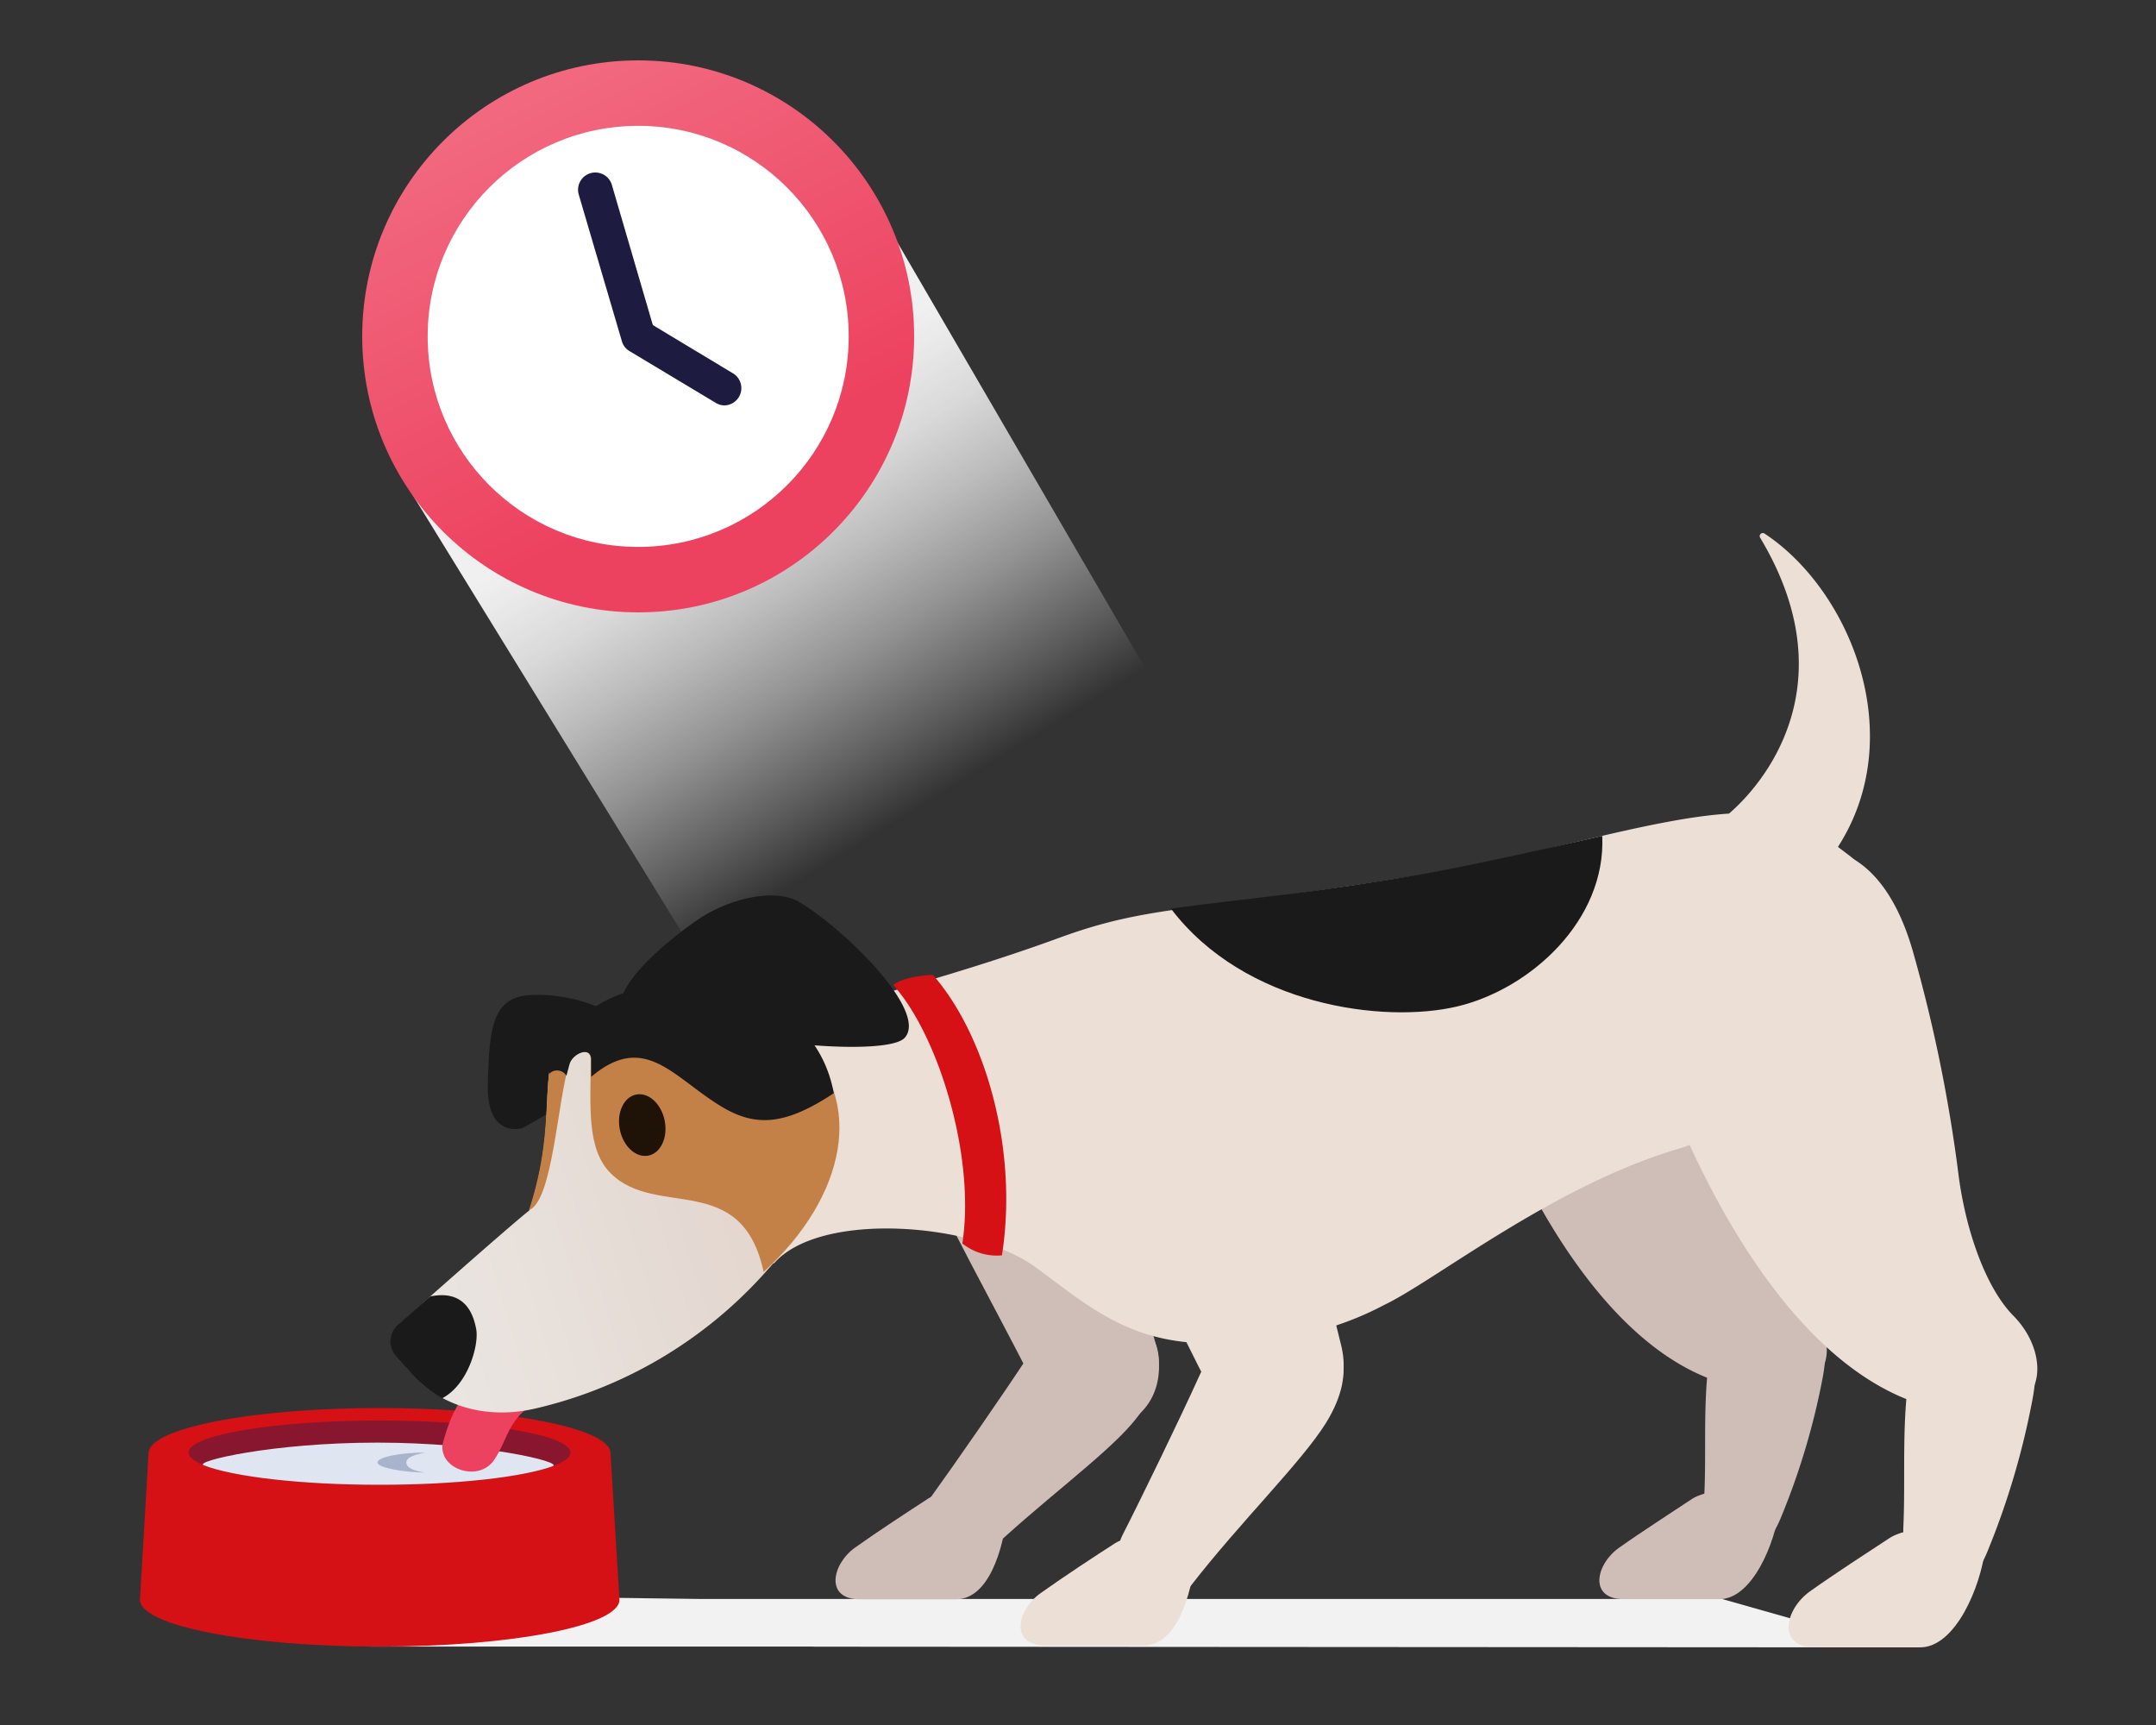 <svg xmlns="http://www.w3.org/2000/svg" viewBox="0 0 250 200"><rect x="0" y="0" width="250" height="200" fill="#333333" stroke="none"/><path d="M104 28l39 67-56 26-40-65 57-28z" fill="url(#paint0_linear)"/><path d="M74 71c17.673 0 32-14.327 32-32 0-17.673-14.327-32-32-32-17.673 0-32 14.327-32 32 0 17.673 14.327 32 32 32z" fill="url(#paint1_linear)"/><path d="M74 63.41c13.481 0 24.41-10.929 24.41-24.41S87.481 14.59 74 14.59 49.59 25.52 49.59 39 60.519 63.41 74 63.41z" fill="#fff"/><path d="M84 47a1.94 1.94 0 01-1-.29l-10-6a1.94 1.94 0 01-.89-1.15l-5-17a2 2 0 013.84-1.12l4.75 16.25 9.3 5.6A2 2 0 0184 47z" fill="#1D1B40"/><path d="M219.48 191l-19.8-5.61H81.45l-59.12-.76 20.62 6.28h51.38l.02.01 125.13.08z" fill="#F2F2F2"/><path d="M70.79 168.48c0-2.89-12-5.23-26.78-5.23-14.78 0-26.78 2.34-26.78 5.23l-1 17c0 3 12.45 5.43 27.8 5.43 15.35 0 27.8-2.43 27.8-5.43l-1.04-17z" fill="#D51116"/><path d="M44.01 172.14c12.228 0 22.14-1.666 22.14-3.72 0-2.055-9.912-3.72-22.14-3.72s-22.14 1.665-22.14 3.72c0 2.054 9.912 3.72 22.14 3.72z" fill="#87162E"/><path d="M64.08 170c-3.52 1.27-11.19 2.15-20.07 2.15-9.17 0-17-.94-20.4-2.27-1.12-.45 7.94-2.62 20.16-2.62 12.22 0 21.64 2.25 20.31 2.74z" fill="#DFE6F2"/><path d="M47.11 169.57c0 .64 1 1 2.22 1.16-2.22 0-5.56-.52-5.56-1.16 0-.64 2.67-1.16 5.56-1.16-1.15.22-2.22.52-2.22 1.16z" fill="#A9B3CC"/><path d="M203.51 136.13a160.205 160.205 0 00-4.89-24c-7.3-25.26-33.51-1.3-24.21 19.44 3.28 7.34 14.75 31.38 32.92 29.52 5.61-.57 5.61-6.48 2-10.18-2.9-2.91-5.04-8.91-5.82-14.78z" fill="#CFBDB8"/><path d="M211.32 159.89c2.76-14-12.49-9.55-13.33-.66-.45 4.82-.15 9.4-.36 13.93-.29 6.64 5.76 10.81 9 2.49a82.699 82.699 0 004.69-15.76z" fill="#CFBDB8"/><path d="M206.3 175c.41-3.49-8-2.62-10.12-1.2-2.12 1.42-5.8 3.77-8.47 5.67-2.67 1.9-3.53 5.94.58 5.94h11.11c3.79-.02 6.45-6.54 6.9-10.41zM134 155.78c-2.94-10.41-2.94-14.13-4.72-22.67-6.42-30.79-29.43-14.77-22 2.58 2.63 6.14 7.57 14.94 11.86 23.31 5.97 11.61 17.52 6.21 14.86-3.22z" fill="#CFBDB8"/><path d="M131.31 165c9.29-10.91-4.71-19.06-12.13-7.7-2.66 4.07-8.57 12.59-11.24 16.28-2.67 3.69-.5 13.26 6 7S127.91 169 131.31 165z" fill="#CFBDB8"/><path d="M116.76 175.67c.41-3.5-6.94-3.35-9.12-1.93-2.18 1.42-5.81 3.78-8.49 5.69-2.68 1.91-3.55 6 .57 6h11.15c3.81-.04 5.44-5.85 5.89-9.76z" fill="#CFBDB8"/><path d="M122.86 108.72c10.74-3.93 15.5-2.94 42.5-7.39 12.91-2.13 26-6.43 35.13-7 5.07-4.4 13.27-15.9 3.6-32a.362.362 0 01.068-.43.363.363 0 01.432-.05c10 6.59 16.82 23.46 8.53 36.34 2.15 1.66 2.44 1.59 5.46 5.86 4.49 6.36 1.79 20-7.77 23.37l-15.89 5.69c-14.58 4.19-28.53 15.39-34.4 18.18a36.161 36.161 0 01-6.42 2.65 45.378 45.378 0 01-16.54 1.67c-7.67-.77-12.1-4.74-17.45-8.66-7-5.17-25-6.64-30.37-.46-7.45-9.64-9.6-16.18-10.37-23 11.5-6.08 25.36-8.14 43.49-14.77z" fill="#EBDFD6"/><path d="M103.57 114.2c1-.81 3.46-1.16 4.61-1.16 6 6.82 9.94 20.13 8 32.51a6.39 6.39 0 01-4.59-1.38c1.56-10.17-2.85-24.27-8.02-29.97z" fill="#D51116"/><path d="M227.13 136.43a175.06 175.06 0 00-5.35-26.23c-8-27.6-36.61-1.41-26.45 21.25 3.59 8 16.11 34.28 36 32.25 6.12-.62 6.13-7.08 2.16-11.12-3.17-3.19-5.49-9.7-6.36-16.15z" fill="#EBDFD6"/><path d="M235.65 162.39c3-15.31-13.64-10.44-14.55-.73-.5 5.28-.17 10.27-.39 15.22-.33 7.27 6.28 11.81 9.86 2.72a90.033 90.033 0 005.08-17.21z" fill="#EBDFD6"/><path d="M230.18 179.63c.44-3.81-8.69-2.87-11.07-1.31-2.38 1.56-6.32 4.11-9.24 6.19S206 191 210.5 191h12.14c4.14 0 7.04-7.12 7.54-11.37zM155.49 155.88c-2.72-10.71-2.54-14.49-4.07-23.26-5.52-31.59-31.65-16.37-24.31 1.62 2.59 6.36 7.59 15.53 11.89 24.23 6 12.08 19 7.12 16.49-2.59z" fill="#EBDFD6"/><path d="M153.74 165c7.87-12.64-9-18.18-14.69-5.44-2.06 4.57-6.75 14.24-8.89 18.42-2.14 4.18 2.13 13.36 7.88 5.93s12.83-14.32 15.7-18.91z" fill="#EBDFD6"/><path d="M138.57 180.93c.42-3.57-7.06-3.42-9.28-2-2.22 1.42-5.91 3.85-8.64 5.79-2.73 1.94-3.6 6.06.59 6.06h11.34c3.87.03 5.53-5.88 5.99-9.85z" fill="#EBDFD6"/><path d="M135.77 105.34c10.25-1.36 16.3-1.74 29.95-4.14 4.77-.84 15.45-3.21 20.07-4.29.45 9.8-8.34 17.77-16.82 19.78-8.48 2.01-24.64-.06-33.2-11.35z" fill="#1A1A1A"/><path d="M57.05 159.2c-3.36 1.47-4.79 4.84-5.65 7.92-.86 3.08 4 4.87 5.87 2.19s1.53-5.72 6.91-7.59-3.76-3.99-7.13-2.52z" fill="#ED425F"/><path d="M74 120.36c-2-3.29-7.73-5.26-12.54-5-4.36.28-4.72 3.8-4.9 10.27-.18 6.47 4 5.17 4 5.17s14.9-8.1 13.44-10.44z" fill="#1A1A1A"/><path d="M95 122.53c-5.57-7.47-17.93-10.61-26.25-5.46-8.32 5.15-3.07 10.15-7.36 23.26-2.79 2.21-15.24 13.3-15.24 13.3a2.629 2.629 0 00-.16 3.68l1.8 2c3.59 4 9 5.22 14.27 4a51.292 51.292 0 0026.31-15.38c4.63-5.14 13.05-14.32 6.63-25.4z" fill="url(#paint2_linear)"/><path d="M88.55 147.47c9.71-8.82 11.7-20.12 4.31-26.54-5.47-7.18-15.93-9-24.16-3.89-8.23 5.11-3.07 10.15-7.36 23.27 2.76-1.08 3.28-12.56 4.66-17 .37-1.17 2.48-2.11 2.5-.47 0 5.26-.55 10.36 2.33 13.21 5.29 5.26 15.17-.38 17.72 11.42z" fill="#C48147"/><path d="M68.68 116.93c-2.64 1.77-5 3.86-5 7.58a1.253 1.253 0 011.055-.388 1.25 1.25 0 01.945.608c.06-.21.32-1.22.38-1.4.36-1.18 2.48-2.11 2.49-.48v2c6.18-5.23 9.46 0 15 3.38 4 2.46 7.44 2.29 13.13-1.48-2.35-12.94-19.23-15.67-28-9.82zM51.27 162.12a14.005 14.005 0 01-3.53-2.82l-1.8-2a2.63 2.63 0 01.16-3.68s3.32-2.94 3.79-3.31c4-.81 5 2 5.33 3.81.33 1.81-.94 6.44-3.95 8z" fill="#1A1A1A"/><path d="M75.186 133.983c1.435-.289 2.279-2.108 1.885-4.062-.394-1.955-1.876-3.305-3.31-3.016-1.435.289-2.28 2.108-1.885 4.063.393 1.954 1.876 3.304 3.31 3.015z" fill="#1F1207"/><path d="M72.28 117.82c-1.94-2.82 4.53-8.35 8.52-11.11 3.99-2.76 9.29-3.68 11.86-2.14 5.37 3.21 15 12.74 12.24 15.76-1.92 2.09-18.15.89-26.38-2.22a1.437 1.437 0 00-1.33.15l-2.6 1.74a.542.542 0 01-.73-.1c-.52-.62-1.05-1.31-1.58-2.08z" fill="#1A1A1A"/><defs><linearGradient id="paint0_linear" x1="109.85" y1="97.82" x2="75.07" y2="41.29" gradientUnits="userSpaceOnUse"><stop offset=".08" stop-color="#fff" stop-opacity="0"/><stop offset=".2" stop-color="#FCFCFC" stop-opacity=".21"/><stop offset=".37" stop-color="#F8F8F8" stop-opacity=".49"/><stop offset=".52" stop-color="#F4F4F4" stop-opacity=".71"/><stop offset=".65" stop-color="#F2F2F2" stop-opacity=".87"/><stop offset=".76" stop-color="#F1F1F1" stop-opacity=".96"/><stop offset=".82" stop-color="#F0F0F0"/></linearGradient><linearGradient id="paint1_linear" x1="60.58" y1="12.16" x2="87.46" y2="65.91" gradientUnits="userSpaceOnUse"><stop stop-color="#F1687F"/><stop offset=".8" stop-color="#ED425F"/></linearGradient><linearGradient id="paint2_linear" x1="42.665" y1="146.915" x2="105.726" y2="127.729" gradientUnits="userSpaceOnUse"><stop stop-color="#EBE7E4"/><stop offset="1" stop-color="#DFCEC4"/></linearGradient></defs></svg>